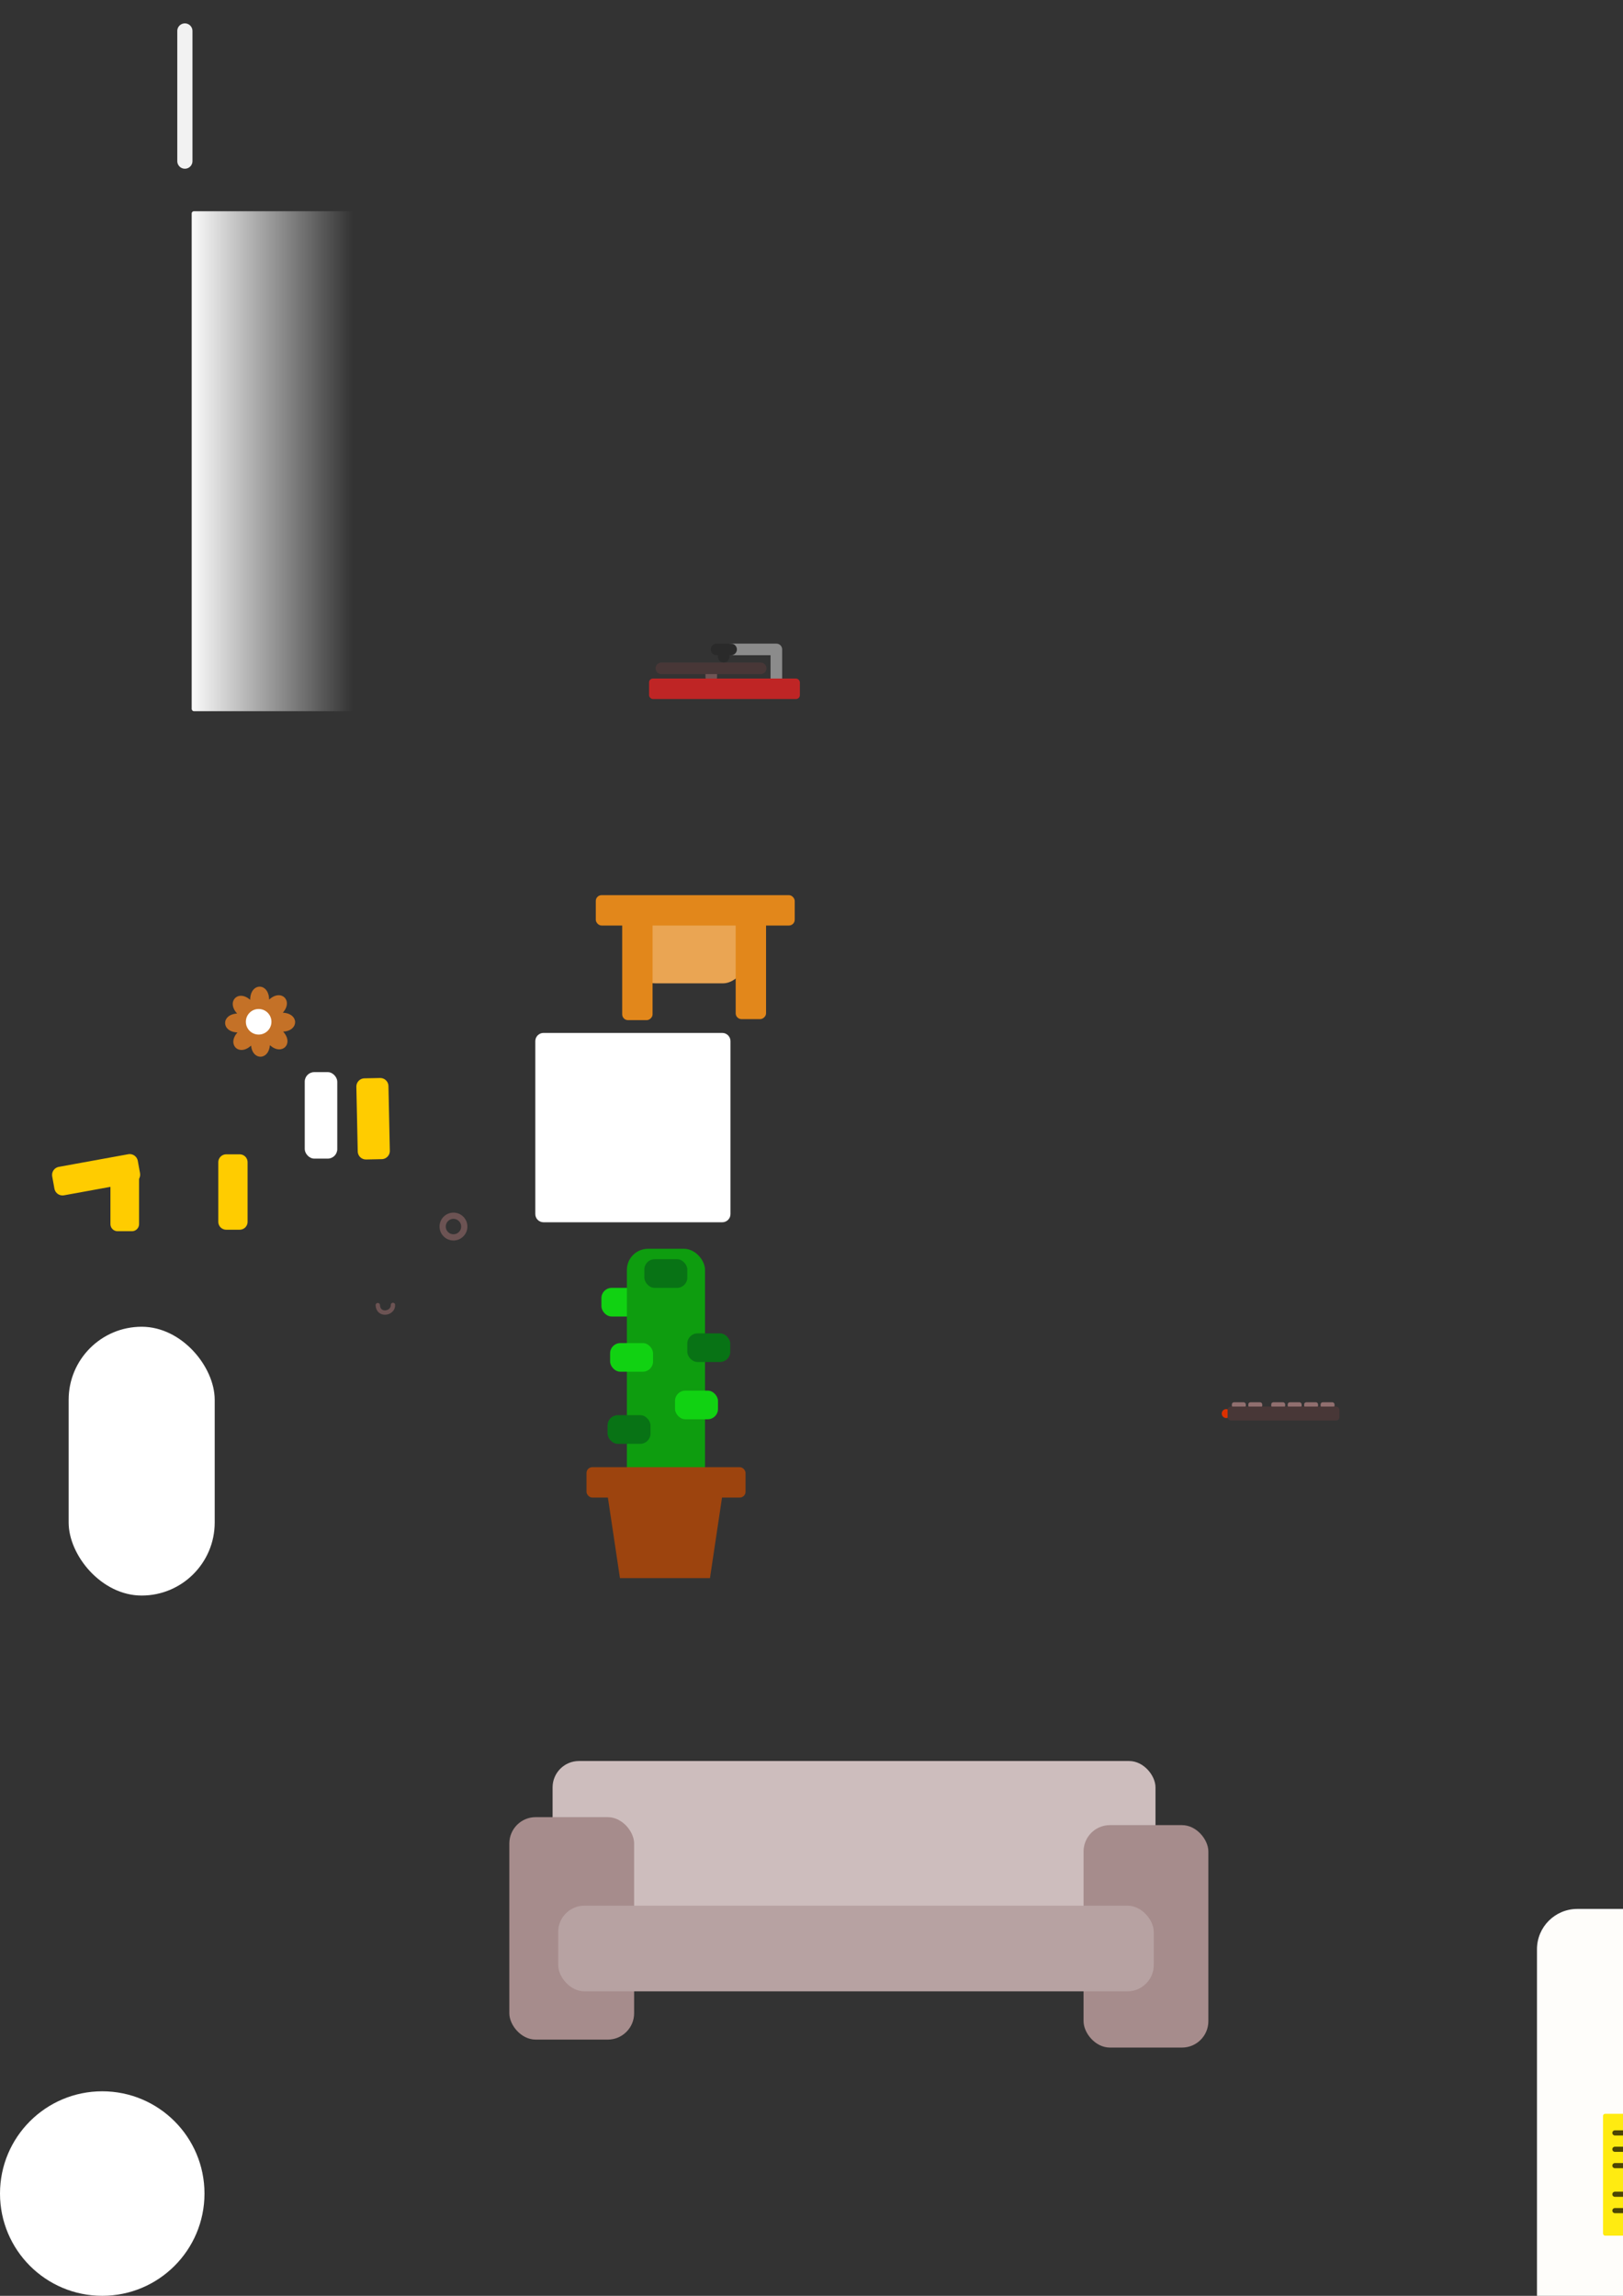 <?xml version="1.0" encoding="UTF-8" standalone="no"?>
<!-- Created with Inkscape (http://www.inkscape.org/) -->

<svg
   xmlns:dc="http://purl.org/dc/elements/1.1/"
   xmlns:cc="http://creativecommons.org/ns#"
   xmlns:rdf="http://www.w3.org/1999/02/22-rdf-syntax-ns#"
   xmlns:svg="http://www.w3.org/2000/svg"
   xmlns="http://www.w3.org/2000/svg"
   xmlns:xlink="http://www.w3.org/1999/xlink"
   xmlns:sodipodi="http://sodipodi.sourceforge.net/DTD/sodipodi-0.dtd"
   xmlns:inkscape="http://www.inkscape.org/namespaces/inkscape"
   width="210mm"
   height="297mm"
   viewBox="0 0 210 297"
   version="1.1"
   id="svg15877"
   inkscape:version="0.92.3 (2405546, 2018-03-11)"
   sodipodi:docname="main.svg">
  <rect x="0" y="0" width="210" height="297" fill="#333333" stroke="none"/>
  <defs
     id="defs15871">
    <linearGradient
       inkscape:collect="always"
       xlink:href="#linearGradient15867"
       id="linearGradient15869"
       x1="-61.648"
       y1="8.869"
       x2="-30.427"
       y2="8.869"
       gradientUnits="userSpaceOnUse"
       gradientTransform="matrix(0.683,0,0,0.95,66.455,47.319)" />
    <linearGradient
       inkscape:collect="always"
       id="linearGradient15867">
      <stop
         style="stop-color:#ffffff;stop-opacity:1"
         offset="0"
         id="stop15863" />
      <stop
         style="stop-color:#ffffff;stop-opacity:0"
         offset="1"
         id="stop15865" />
    </linearGradient>
  </defs>
  <sodipodi:namedview
     id="base"
     pagecolor="#ff4bde"
     bordercolor="#666666"
     borderopacity="1.0"
     inkscape:pageopacity="0"
     inkscape:pageshadow="2"
     inkscape:zoom="0.24748737"
     inkscape:cx="-467.8708"
     inkscape:cy="-518.3797"
     inkscape:document-units="mm"
     inkscape:current-layer="g17994-8"
     showgrid="false"
     inkscape:window-width="1366"
     inkscape:window-height="715"
     inkscape:window-x="-8"
     inkscape:window-y="22"
     inkscape:window-maximized="1" />
  <g
     inkscape:label="Layer 1"
     inkscape:groupmode="layer"
     id="layer1">
    <g
       id="g15612"
       transform="translate(-118.094,50.074)"
       inkscape:export-xdpi="450"
       inkscape:export-ydpi="450">
      <path
         sodipodi:nodetypes="cc"
         style="fill:#483737;stroke:#715656;stroke-width:1.5;stroke-linecap:round;stroke-linejoin:miter;stroke-miterlimit:4;stroke-dasharray:none;stroke-opacity:1"
         d="m 210.123,37.511 1e-5,-0.695"
         id="path15593"
         inkscape:connector-curvature="0" />
      <path
         inkscape:connector-curvature="0"
         id="path15595"
         d="m 218.546,38.304 v -4.366 h -5.854"
         style="fill:none;stroke:#8b8b8b;stroke-width:1.5;stroke-linecap:round;stroke-linejoin:round;stroke-miterlimit:4;stroke-dasharray:none;stroke-opacity:1"
         sodipodi:nodetypes="ccc" />
      <rect
         ry="0.496"
         y="37.708"
         x="202.076"
         height="2.646"
         width="19.513"
         id="rect15565"
         style="opacity:1;fill:#bf2525;fill-opacity:1;stroke:none;stroke-width:3.223;stroke-linecap:round;stroke-linejoin:round;stroke-miterlimit:4;stroke-dasharray:none;stroke-opacity:1;paint-order:fill markers stroke" />
      <path
         inkscape:connector-curvature="0"
         id="path15582"
         d="m 203.668,36.386 h 12.851"
         style="fill:#483737;stroke:#483737;stroke-width:1.5;stroke-linecap:round;stroke-linejoin:miter;stroke-miterlimit:4;stroke-dasharray:none;stroke-opacity:1" />
      <g
         style="stroke-width:1.5;stroke-miterlimit:4;stroke-dasharray:none"
         transform="translate(1.554,2.051)"
         id="g15603">
        <path
           style="fill:none;stroke:#2a2a2a;stroke-width:1.5;stroke-linecap:round;stroke-linejoin:miter;stroke-miterlimit:4;stroke-dasharray:none;stroke-opacity:1"
           d="m 211.137,31.888 h -1.885"
           id="path15597"
           inkscape:connector-curvature="0" />
        <path
           style="fill:none;stroke:#2a2a2a;stroke-width:1.5;stroke-linecap:round;stroke-linejoin:miter;stroke-miterlimit:4;stroke-dasharray:none;stroke-opacity:1"
           d="m 210.174,32.04 v 0.786"
           id="path15599"
           inkscape:connector-curvature="0" />
      </g>
    </g>
    <g
       id="g15642"
       transform="translate(-120.993,75.573)"
       inkscape:export-xdpi="450"
       inkscape:export-ydpi="450">
      <rect
         transform="rotate(90)"
         style="opacity:1;fill:#eaa553;fill-opacity:1;stroke:none;stroke-width:3.282;stroke-linecap:round;stroke-linejoin:round;stroke-miterlimit:4;stroke-dasharray:none;stroke-opacity:1;paint-order:fill markers stroke"
         id="rect15405-5-2-9-7"
         width="9.533"
         height="14.241"
         x="42.103"
         y="-217.295"
         ry="2.723" />
      <rect
         style="opacity:1;fill:#e2871b;fill-opacity:1;stroke:none;stroke-width:2.833;stroke-linecap:round;stroke-linejoin:round;stroke-miterlimit:4;stroke-dasharray:none;stroke-opacity:1;paint-order:fill markers stroke"
         id="rect15405-5"
         width="25.739"
         height="3.929"
         x="198.082"
         y="40.229"
         ry="0.751" />
      <rect
         transform="rotate(90)"
         style="opacity:1;fill:#e2871b;fill-opacity:1;stroke:none;stroke-width:2.096;stroke-linecap:round;stroke-linejoin:round;stroke-miterlimit:4;stroke-dasharray:none;stroke-opacity:1;paint-order:fill markers stroke"
         id="rect15405-5-2"
         width="14.097"
         height="3.929"
         x="42.301"
         y="-205.429"
         ry="0.751" />
      <rect
         transform="rotate(90)"
         style="opacity:1;fill:#e2871b;fill-opacity:1;stroke:none;stroke-width:2.096;stroke-linecap:round;stroke-linejoin:round;stroke-miterlimit:4;stroke-dasharray:none;stroke-opacity:1;paint-order:fill markers stroke"
         id="rect15405-5-2-9"
         width="14.097"
         height="3.929"
         x="42.169"
         y="-220.113"
         ry="0.751" />
    </g>
    <g
       id="g15636"
       transform="translate(-87.282,148.278)"
       inkscape:export-xdpi="450"
       inkscape:export-ydpi="450">
      <rect
         ry="1.323"
         y="18.328"
         x="165.1"
         height="3.704"
         width="5.556"
         id="rect15422-8-9"
         style="opacity:1;fill:#11d212;fill-opacity:1;stroke:none;stroke-width:3.223;stroke-linecap:round;stroke-linejoin:round;stroke-miterlimit:4;stroke-dasharray:none;stroke-opacity:1;paint-order:fill markers stroke" />
      <rect
         ry="2.735"
         y="13.272"
         x="168.393"
         height="30.956"
         width="10.111"
         id="rect15420"
         style="opacity:1;fill:#0e9d0f;fill-opacity:1;stroke:none;stroke-width:3.79;stroke-linecap:round;stroke-linejoin:round;stroke-miterlimit:4;stroke-dasharray:none;stroke-opacity:1;paint-order:fill markers stroke" />
      <g
         transform="translate(1.058,12.435)"
         id="g15416">
        <rect
           style="opacity:1;fill:#9d440e;fill-opacity:1;stroke:none;stroke-width:2.533;stroke-linecap:round;stroke-linejoin:round;stroke-miterlimit:4;stroke-dasharray:none;stroke-opacity:1;paint-order:fill markers stroke"
           id="rect15405"
           width="20.58"
           height="3.929"
           x="162.112"
           y="29.089"
           ry="0.751" />
        <path
           style="opacity:1;fill:#9d440e;fill-opacity:1;stroke:none;stroke-width:3.82;stroke-linecap:round;stroke-linejoin:round;stroke-miterlimit:4;stroke-dasharray:none;stroke-opacity:1;paint-order:fill markers stroke"
           d="m 164.557,30.866 h 15.411 l -1.881,12.573 h -11.648 z"
           id="rect15411"
           inkscape:connector-curvature="0"
           sodipodi:nodetypes="ccccc" />
      </g>
      <rect
         ry="1.323"
         y="24.215"
         x="176.212"
         height="3.704"
         width="5.556"
         id="rect15422"
         style="opacity:1;fill:#087315;fill-opacity:1;stroke:none;stroke-width:3.223;stroke-linecap:round;stroke-linejoin:round;stroke-miterlimit:4;stroke-dasharray:none;stroke-opacity:1;paint-order:fill markers stroke" />
      <rect
         ry="1.323"
         y="31.623"
         x="174.625"
         height="3.704"
         width="5.556"
         id="rect15422-8"
         style="opacity:1;fill:#11d212;fill-opacity:1;stroke:none;stroke-width:3.223;stroke-linecap:round;stroke-linejoin:round;stroke-miterlimit:4;stroke-dasharray:none;stroke-opacity:1;paint-order:fill markers stroke" />
      <rect
         ry="1.323"
         y="34.798"
         x="165.894"
         height="3.704"
         width="5.556"
         id="rect15422-9"
         style="opacity:1;fill:#087315;fill-opacity:1;stroke:none;stroke-width:3.223;stroke-linecap:round;stroke-linejoin:round;stroke-miterlimit:4;stroke-dasharray:none;stroke-opacity:1;paint-order:fill markers stroke" />
      <rect
         ry="1.323"
         y="14.623"
         x="170.656"
         height="3.704"
         width="5.556"
         id="rect15422-82"
         style="opacity:1;fill:#087315;fill-opacity:1;stroke:none;stroke-width:3.223;stroke-linecap:round;stroke-linejoin:round;stroke-miterlimit:4;stroke-dasharray:none;stroke-opacity:1;paint-order:fill markers stroke" />
      <rect
         ry="1.323"
         y="25.471"
         x="166.224"
         height="3.704"
         width="5.556"
         id="rect15422-8-6"
         style="opacity:1;fill:#11d212;fill-opacity:1;stroke:none;stroke-width:3.223;stroke-linecap:round;stroke-linejoin:round;stroke-miterlimit:4;stroke-dasharray:none;stroke-opacity:1;paint-order:fill markers stroke" />
    </g>
    <g
       transform="translate(-4.025,129.4)"
       id="g16548"
       inkscape:export-xdpi="450"
       inkscape:export-ydpi="450">
      <rect
         ry="3.41"
         y="98.416"
         x="75.525"
         height="28.352"
         width="78.009"
         id="rect1198"
         style="fill:#cdbdbd;fill-opacity:1;stroke:none;stroke-width:0.926;stroke-linecap:round;stroke-linejoin:round;stroke-miterlimit:4;stroke-dasharray:none;stroke-opacity:1" />
      <rect
         ry="3.41"
         y="105.678"
         x="69.926"
         height="28.777"
         width="16.148"
         id="rect1198-0"
         style="fill:#a68c8c;fill-opacity:1;stroke:none;stroke-width:0.424;stroke-linecap:round;stroke-linejoin:round;stroke-miterlimit:4;stroke-dasharray:none;stroke-opacity:1" />
      <rect
         ry="3.41"
         y="106.709"
         x="144.227"
         height="28.777"
         width="16.148"
         id="rect1198-0-9"
         style="fill:#a68c8c;fill-opacity:1;stroke:none;stroke-width:0.424;stroke-linecap:round;stroke-linejoin:round;stroke-miterlimit:4;stroke-dasharray:none;stroke-opacity:1" />
      <rect
         ry="3.41"
         y="117.128"
         x="76.247"
         height="11.083"
         width="77.064"
         id="rect1198-7"
         style="fill:#b7a2a2;fill-opacity:1;stroke:none;stroke-width:0.575;stroke-linecap:round;stroke-linejoin:round;stroke-miterlimit:4;stroke-dasharray:none;stroke-opacity:1" />
    </g>
    <g
       id="g15859"
       transform="matrix(1.459,0,0,1.459,126.953,112.229)"
       inkscape:export-xdpi="450"
       inkscape:export-ydpi="450">
      <g
         id="g15821"
         transform="translate(0,-0.117)">
        <rect
           style="opacity:1;fill:#916f6f;fill-opacity:1;stroke:none;stroke-width:0.342;stroke-linecap:round;stroke-linejoin:round;stroke-miterlimit:4;stroke-dasharray:none;stroke-opacity:1;paint-order:fill markers stroke"
           id="rect15778-5"
           width="1.237"
           height="0.495"
           x="22.233"
           y="47.532"
           ry="0.189" />
        <rect
           style="opacity:1;fill:#916f6f;fill-opacity:1;stroke:none;stroke-width:0.342;stroke-linecap:round;stroke-linejoin:round;stroke-miterlimit:4;stroke-dasharray:none;stroke-opacity:1;paint-order:fill markers stroke"
           id="rect15778-5-2"
           width="1.237"
           height="0.495"
           x="23.691"
           y="47.532"
           ry="0.189" />
        <rect
           style="opacity:1;fill:#916f6f;fill-opacity:1;stroke:none;stroke-width:0.342;stroke-linecap:round;stroke-linejoin:round;stroke-miterlimit:4;stroke-dasharray:none;stroke-opacity:1;paint-order:fill markers stroke"
           id="rect15778-5-4"
           width="1.237"
           height="0.495"
           x="25.725"
           y="47.532"
           ry="0.189" />
        <rect
           style="opacity:1;fill:#916f6f;fill-opacity:1;stroke:none;stroke-width:0.342;stroke-linecap:round;stroke-linejoin:round;stroke-miterlimit:4;stroke-dasharray:none;stroke-opacity:1;paint-order:fill markers stroke"
           id="rect15778-5-4-0"
           width="1.237"
           height="0.495"
           x="27.184"
           y="47.532"
           ry="0.189" />
        <rect
           style="opacity:1;fill:#916f6f;fill-opacity:1;stroke:none;stroke-width:0.342;stroke-linecap:round;stroke-linejoin:round;stroke-miterlimit:4;stroke-dasharray:none;stroke-opacity:1;paint-order:fill markers stroke"
           id="rect15778-5-4-9"
           width="1.237"
           height="0.495"
           x="28.642"
           y="47.532"
           ry="0.189" />
        <rect
           style="opacity:1;fill:#916f6f;fill-opacity:1;stroke:none;stroke-width:0.342;stroke-linecap:round;stroke-linejoin:round;stroke-miterlimit:4;stroke-dasharray:none;stroke-opacity:1;paint-order:fill markers stroke"
           id="rect15778-5-4-1"
           width="1.237"
           height="0.495"
           x="30.101"
           y="47.532"
           ry="0.189" />
      </g>
      <circle
         r="0.395"
         cy="48.416"
         cx="21.73"
         id="path15780"
         style="opacity:1;fill:#db3000;fill-opacity:1;stroke:none;stroke-width:1.791;stroke-linecap:round;stroke-linejoin:round;stroke-miterlimit:4;stroke-dasharray:none;stroke-opacity:1;paint-order:fill markers stroke" />
      <rect
         ry="0.297"
         y="47.795"
         x="21.854"
         height="1.236"
         width="9.918"
         id="rect15778"
         style="opacity:1;fill:#483737;fill-opacity:1;stroke:none;stroke-width:1.532;stroke-linecap:round;stroke-linejoin:round;stroke-miterlimit:4;stroke-dasharray:none;stroke-opacity:1;paint-order:fill markers stroke" />
    </g>
    <circle
       style="opacity:1;fill:#ffffff;fill-opacity:1;stroke:none;stroke-width:3.03;stroke-linecap:round;stroke-linejoin:round;stroke-miterlimit:4;stroke-dasharray:none;stroke-opacity:0;paint-order:fill markers stroke"
       id="path16706"
       cx="13.229"
       cy="283.771"
       r="13.229"
       inkscape:export-xdpi="450"
       inkscape:export-ydpi="450" />
    <path
       style="fill:none;stroke:#6c5353;stroke-width:0.565;stroke-linecap:round;stroke-linejoin:miter;stroke-miterlimit:4;stroke-dasharray:none;stroke-opacity:1"
       d="m 48.883,168.838 c 0.058,1.454 2.015,1.109 1.961,-0.024"
       id="path961-9"
       inkscape:connector-curvature="0"
       sodipodi:nodetypes="cc"
       inkscape:export-xdpi="450"
       inkscape:export-ydpi="450" />
    <rect
       style="opacity:1;fill:#ffffff;fill-opacity:1;stroke:none;stroke-width:1.405;stroke-linecap:round;stroke-linejoin:round;stroke-miterlimit:4;stroke-dasharray:none;stroke-opacity:0;paint-order:fill markers stroke"
       id="rect16762"
       width="18.899"
       height="34.774"
       x="8.882"
       y="171.636"
       ry="9.449"
       inkscape:export-xdpi="450"
       inkscape:export-ydpi="450" />
    <rect
       style="opacity:1;fill:url(#linearGradient15869);fill-opacity:1;stroke:none;stroke-width:1.208;stroke-linecap:round;stroke-linejoin:round;stroke-miterlimit:4;stroke-dasharray:none;stroke-opacity:1;paint-order:fill markers stroke"
       id="rect15861"
       width="20.954"
       height="64.673"
       x="24.803"
       y="27.328"
       ry="0.282"
       inkscape:export-xdpi="450"
       inkscape:export-ydpi="450" />
    <path
       inkscape:connector-curvature="0"
       id="path896-0"
       d="M 23.921,20.844 V 4.006"
       style="fill:#000000;fill-opacity:1;stroke:#ffffff;stroke-width:1.965;stroke-linecap:round;stroke-linejoin:miter;stroke-miterlimit:4;stroke-dasharray:none;stroke-opacity:0.935"
       inkscape:export-xdpi="450"
       inkscape:export-ydpi="450" />
    <g
       transform="matrix(1.131,0,0,1.131,-139.056,100.183)"
       id="g17994-8">
      <path
         sodipodi:nodetypes="ccccccccc"
         style="color:#000000;font-style:normal;font-variant:normal;font-weight:normal;font-stretch:normal;font-size:medium;line-height:normal;font-family:sans-serif;font-variant-ligatures:normal;font-variant-position:normal;font-variant-caps:normal;font-variant-numeric:normal;font-variant-alternates:normal;font-feature-settings:normal;text-indent:0;text-align:start;text-decoration:none;text-decoration-line:none;text-decoration-style:solid;text-decoration-color:#000000;letter-spacing:normal;word-spacing:normal;text-transform:none;writing-mode:lr-tb;direction:ltr;text-orientation:mixed;dominant-baseline:auto;baseline-shift:baseline;text-anchor:start;white-space:normal;shape-padding:0;clip-rule:nonzero;display:inline;overflow:visible;visibility:visible;opacity:1;isolation:auto;mix-blend-mode:normal;color-interpolation:sRGB;color-interpolation-filters:linearRGB;solid-color:#000000;solid-opacity:1;vector-effect:none;fill:#ffffff;fill-opacity:1;fill-rule:nonzero;stroke:none;stroke-width:1.882;stroke-linecap:round;stroke-linejoin:round;stroke-miterlimit:4;stroke-dasharray:none;stroke-dashoffset:0;stroke-opacity:1;color-rendering:auto;image-rendering:auto;shape-rendering:auto;text-rendering:auto;enable-background:accumulate"
         d="m 185.132,29.568 c -0.52,-1.7e-4 -0.942,0.421 -0.942,0.941 v 19.778 c -1.6e-4,0.52 0.422,0.941 0.942,0.941 h 20.445 c 0.52,1.7e-4 0.942,-0.421 0.942,-0.941 V 30.509 c 1.7e-4,-0.52 -0.422,-0.941 -0.942,-0.941 z"
         id="path17974-0"
         inkscape:connector-curvature="0"
         inkscape:export-xdpi="450"
         inkscape:export-ydpi="450" />
      <rect
         style="fill:#ffcc00;fill-opacity:1;stroke:#ffcc00;stroke-width:1.632;stroke-linecap:round;stroke-linejoin:round;stroke-miterlimit:4;stroke-dasharray:none;stroke-opacity:1"
         id="rect17976-3"
         width="1.643"
         height="5.66"
         x="136.4"
         y="45.773" />
      <rect
         style="fill:#ffcc00;fill-opacity:1;stroke:#ffcc00;stroke-width:1.802;stroke-linecap:round;stroke-linejoin:round;stroke-miterlimit:4;stroke-dasharray:none;stroke-opacity:1"
         id="rect17978-6"
         width="1.548"
         height="6.82"
         x="148.825"
         y="44.356" />
      <rect
         style="fill:#ffcc00;fill-opacity:1;stroke:#ffcc00;stroke-width:1.882;stroke-linecap:round;stroke-linejoin:round;stroke-miterlimit:4;stroke-dasharray:none;stroke-opacity:1"
         id="rect17980-6"
         width="1.79"
         height="7.402"
         x="-165.652"
         y="-46.601"
         transform="rotate(178.781)" />
      <rect
         style="fill:#ffcc00;fill-opacity:1;stroke:#ffcc00;stroke-width:1.882;stroke-linecap:round;stroke-linejoin:round;stroke-miterlimit:4;stroke-dasharray:none;stroke-opacity:1"
         id="rect17982-7"
         width="1.425"
         height="8.07"
         x="68.312"
         y="-127.623"
         transform="rotate(79.691)"
         inkscape:transform-center-x="-0.047607015"
         inkscape:transform-center-y="0.17919528" />
      <circle
         style="fill:none;fill-opacity:1;stroke:#6c5353;stroke-width:0.713;stroke-linecap:round;stroke-linejoin:round;stroke-miterlimit:4;stroke-dasharray:none;stroke-opacity:1"
         id="circle17984-9"
         cx="174.828"
         cy="51.717"
         r="1.237"
         inkscape:export-xdpi="450"
         inkscape:export-ydpi="450" />
      <g
         transform="translate(8.057,0.238)"
         id="g17992-3"
         inkscape:export-xdpi="450"
         inkscape:export-ydpi="450">
        <path
           inkscape:connector-curvature="0"
           style="fill:#c47127;fill-opacity:1;stroke:none;stroke-width:4.538px;stroke-linecap:butt;stroke-linejoin:miter;stroke-opacity:1"
           d="m 414.754,81.461 c -2.052,-0.008 -4.095,1.908 -4.1,5.684 -5.251,-4.612 -10.406,0.794 -5.641,5.91 -7.017,0.426 -6.85,7.927 0.16,8.168 -4.655,5.133 0.604,10.484 5.869,5.682 0.593,6.413 7.597,6.45 8.131,-0.193 5.138,4.688 10.512,-0.576 5.707,-5.848 6.898,-0.35 6.961,-7.83 -0.137,-8.166 4.641,-5.26 -0.78,-10.433 -5.904,-5.646 -0.082,-3.726 -2.076,-5.582 -4.086,-5.59 z m -0.199,12.717 1.199,0.096 1.525,1.785 0.135,1.699 -0.947,1.109 -2.74,0.217 -1.24,-1.059 0.176,-2.232 z"
           transform="matrix(0.265,0,0,0.265,34.691,2.452)"
           id="path17988-3" />
        <circle
           style="opacity:1;fill:#ffffff;fill-opacity:1;stroke:none;stroke-width:2.406;stroke-linecap:round;stroke-linejoin:round;stroke-miterlimit:4;stroke-dasharray:none;stroke-opacity:1;paint-order:fill markers stroke"
           id="circle17990-1"
           cx="144.483"
           cy="28.056"
           r="1.463" />
      </g>
      <rect
         style="opacity:1;fill:#ffffff;fill-opacity:1;stroke:none;stroke-width:2.341;stroke-linecap:round;stroke-linejoin:round;stroke-miterlimit:4;stroke-dasharray:none;stroke-opacity:0.935;paint-order:fill markers stroke"
         id="rect20730"
         width="3.721"
         height="9.892"
         x="157.813"
         y="34.053"
         ry="1.089"
         inkscape:export-xdpi="450"
         inkscape:export-ydpi="450" />
      <g
         id="g20741"
         transform="matrix(1.105,0,0,1.105,592.928,94.036)"
         inkscape:export-xdpi="450"
         inkscape:export-ydpi="450">
        <g
           id="g20223"
           transform="translate(-174.082,-90.755)">
          <rect
             ry="4.174"
             y="123.092"
             x="-92.111"
             height="72.602"
             width="36.138"
             id="rect20207"
             style="opacity:1;fill:#fefdfa;fill-opacity:1;stroke:none;stroke-width:2.659;stroke-linecap:round;stroke-linejoin:round;stroke-miterlimit:4;stroke-dasharray:none;stroke-opacity:0.933;paint-order:fill markers stroke" />
          <rect
             ry="1.432"
             y="152.371"
             x="-61.612"
             height="14.581"
             width="2.471"
             id="rect20209"
             style="opacity:1;fill:#cccccc;fill-opacity:0.933;stroke:none;stroke-width:1.257;stroke-linecap:round;stroke-linejoin:round;stroke-miterlimit:4;stroke-dasharray:none;stroke-opacity:0.933;paint-order:fill markers stroke" />
          <rect
             ry="0.218"
             y="144.299"
             x="-85.272"
             height="12.615"
             width="9.729"
             id="rect20211"
             style="opacity:1;fill:#ffe900;fill-opacity:0.933;stroke:none;stroke-width:1.572;stroke-linecap:round;stroke-linejoin:round;stroke-miterlimit:4;stroke-dasharray:none;stroke-opacity:0.933;paint-order:fill markers stroke" />
          <path
             sodipodi:nodetypes="cc"
             inkscape:connector-curvature="0"
             id="path20213"
             d="m -84.043,146.277 h 5.991"
             style="opacity:0.706;fill:none;stroke:#000000;stroke-width:0.532;stroke-linecap:round;stroke-linejoin:miter;stroke-miterlimit:4;stroke-dasharray:none;stroke-opacity:1" />
          <path
             style="opacity:0.706;fill:none;stroke:#000000;stroke-width:0.532;stroke-linecap:round;stroke-linejoin:miter;stroke-miterlimit:4;stroke-dasharray:none;stroke-opacity:1"
             d="m -84.043,147.97 h 6.414"
             id="path20215"
             inkscape:connector-curvature="0" />
          <path
             sodipodi:nodetypes="cc"
             inkscape:connector-curvature="0"
             id="path20217"
             d="m -84.043,149.664 h 3.874"
             style="opacity:0.706;fill:none;stroke:#000000;stroke-width:0.532;stroke-linecap:round;stroke-linejoin:miter;stroke-miterlimit:4;stroke-dasharray:none;stroke-opacity:1" />
          <path
             sodipodi:nodetypes="cc"
             style="opacity:0.706;fill:none;stroke:#000000;stroke-width:0.532;stroke-linecap:round;stroke-linejoin:miter;stroke-miterlimit:4;stroke-dasharray:none;stroke-opacity:1"
             d="m -84.043,152.627 h 5.144"
             id="path20219"
             inkscape:connector-curvature="0" />
          <path
             sodipodi:nodetypes="cc"
             inkscape:connector-curvature="0"
             id="path20221"
             d="m -84.043,154.32 h 6.414"
             style="opacity:0.706;fill:none;stroke:#000000;stroke-width:0.532;stroke-linecap:round;stroke-linejoin:miter;stroke-miterlimit:4;stroke-dasharray:none;stroke-opacity:1" />
        </g>
      </g>
      <g
         id="g20046-7-2"
         transform="matrix(1.105,0,0,1.105,133.531,153.307)"
         inkscape:export-xdpi="450"
         inkscape:export-ydpi="450">
        <path
           sodipodi:nodetypes="czc"
           inkscape:connector-curvature="0"
           id="path20027-0-6"
           d="m 13.622,158.844 c 0,0 1.097,-0.708 1.364,0.289 0.268,0.998 1.075,4.01 1.075,4.01"
           style="fill:none;stroke:#000000;stroke-width:0.692;stroke-linecap:round;stroke-linejoin:miter;stroke-miterlimit:4;stroke-dasharray:none;stroke-opacity:1" />
        <path
           sodipodi:nodetypes="ccccc"
           inkscape:connector-curvature="0"
           id="path20025-6-8"
           d="m 5.488,164.531 2.021,-7.542 h 5.834 l 1.883,7.608 z"
           style="fill:#ff7f2a;fill-opacity:1;stroke:none;stroke-width:0.212px;stroke-linecap:butt;stroke-linejoin:miter;stroke-opacity:1" />
        <path
           sodipodi:nodetypes="czzcc"
           inkscape:connector-curvature="0"
           id="path20029-8-6"
           d="m 5.488,164.531 c 0,0 0.048,1.674 1.661,1.661 1.613,-0.013 4.882,-1.6e-4 6.519,0 1.636,1.6e-4 1.576,-1.576 1.576,-1.576 z"
           style="fill:#acacac;fill-opacity:1;stroke:none;stroke-width:0.212px;stroke-linecap:butt;stroke-linejoin:miter;stroke-opacity:1" />
        <path
           sodipodi:nodetypes="czzzcc"
           inkscape:connector-curvature="0"
           id="path20031-6-6"
           d="m 7.509,156.988 c 0,0 0.816,-0.531 1.263,-0.771 0.446,-0.24 1.119,-0.24 1.698,-0.248 0.58,-0.009 1.203,0.029 1.737,0.27 0.533,0.241 1.136,0.75 1.136,0.75 z"
           style="fill:#b3b3b3;fill-opacity:1;stroke:none;stroke-width:0.256px;stroke-linecap:butt;stroke-linejoin:miter;stroke-opacity:1" />
        <path
           sodipodi:nodetypes="cczscczzcc"
           inkscape:connector-curvature="0"
           id="path20033-9-2"
           d="m 10.408,154.226 c -0.394,-3.3e-4 -0.713,0.319 -0.713,0.713 5.292e-4,0.263 0.239,0.544 0.367,0.622 0.129,0.078 0.165,0.13 0.163,0.25 -0.001,0.056 0,0.754 0,0.754 h 0.402 c 0,0 -0.001,-0.632 0,-0.756 0.001,-0.124 0.026,-0.178 0.139,-0.254 0.113,-0.076 0.354,-0.358 0.354,-0.615 3.22e-4,-0.394 -0.318,-0.713 -0.712,-0.713 z"
           style="opacity:1;fill:#b3b3b3;fill-opacity:1;stroke:none;stroke-width:1.73;stroke-linecap:round;stroke-linejoin:round;stroke-miterlimit:4;stroke-dasharray:none;stroke-opacity:1;paint-order:fill markers stroke" />
        <path
           sodipodi:nodetypes="ccc"
           inkscape:connector-curvature="0"
           id="path20038-5-8"
           d="m 6.792,159.661 -0.652,-1.922 1.388,0.338"
           style="fill:#b3b3b3;fill-opacity:1;stroke:none;stroke-width:0.212px;stroke-linecap:butt;stroke-linejoin:miter;stroke-opacity:1" />
      </g>
      <g
         id="g20046-7-9"
         transform="matrix(-0.288,1.067,-1.067,-0.288,400.196,396.54)"
         inkscape:export-xdpi="450"
         inkscape:export-ydpi="450">
        <path
           sodipodi:nodetypes="czc"
           inkscape:connector-curvature="0"
           id="path20027-0-2"
           d="m 13.622,158.844 c 0,0 1.097,-0.708 1.364,0.289 0.268,0.998 1.075,4.01 1.075,4.01"
           style="fill:none;stroke:#000000;stroke-width:0.692;stroke-linecap:round;stroke-linejoin:miter;stroke-miterlimit:4;stroke-dasharray:none;stroke-opacity:1" />
        <path
           sodipodi:nodetypes="ccccc"
           inkscape:connector-curvature="0"
           id="path20025-6-0"
           d="m 5.488,164.531 2.021,-7.542 h 5.834 l 1.883,7.608 z"
           style="fill:#aa00d4;fill-opacity:1;stroke:none;stroke-width:0.212px;stroke-linecap:butt;stroke-linejoin:miter;stroke-opacity:1" />
        <path
           sodipodi:nodetypes="czzcc"
           inkscape:connector-curvature="0"
           id="path20029-8-0"
           d="m 5.488,164.531 c 0,0 0.048,1.674 1.661,1.661 1.613,-0.013 4.882,-1.6e-4 6.519,0 1.636,1.6e-4 1.576,-1.576 1.576,-1.576 z"
           style="fill:#acacac;fill-opacity:1;stroke:none;stroke-width:0.212px;stroke-linecap:butt;stroke-linejoin:miter;stroke-opacity:1" />
        <path
           sodipodi:nodetypes="czzzcc"
           inkscape:connector-curvature="0"
           id="path20031-6-2"
           d="m 7.509,156.988 c 0,0 0.816,-0.531 1.263,-0.771 0.446,-0.24 1.119,-0.24 1.698,-0.248 0.58,-0.009 1.203,0.029 1.737,0.27 0.533,0.241 1.136,0.75 1.136,0.75 z"
           style="fill:#b3b3b3;fill-opacity:1;stroke:none;stroke-width:0.256px;stroke-linecap:butt;stroke-linejoin:miter;stroke-opacity:1" />
        <path
           sodipodi:nodetypes="cczscczzcc"
           inkscape:connector-curvature="0"
           id="path20033-9-1"
           d="m 10.408,154.226 c -0.394,-3.3e-4 -0.713,0.319 -0.713,0.713 5.292e-4,0.263 0.239,0.544 0.367,0.622 0.129,0.078 0.165,0.13 0.163,0.25 -0.001,0.056 0,0.754 0,0.754 h 0.402 c 0,0 -0.001,-0.632 0,-0.756 0.001,-0.124 0.026,-0.178 0.139,-0.254 0.113,-0.076 0.354,-0.358 0.354,-0.615 3.22e-4,-0.394 -0.318,-0.713 -0.712,-0.713 z"
           style="opacity:1;fill:#b3b3b3;fill-opacity:1;stroke:none;stroke-width:1.73;stroke-linecap:round;stroke-linejoin:round;stroke-miterlimit:4;stroke-dasharray:none;stroke-opacity:1;paint-order:fill markers stroke" />
        <path
           sodipodi:nodetypes="ccc"
           inkscape:connector-curvature="0"
           id="path20038-5-30"
           d="m 6.792,159.661 -0.652,-1.922 1.388,0.338"
           style="fill:#b3b3b3;fill-opacity:1;stroke:none;stroke-width:0.212px;stroke-linecap:butt;stroke-linejoin:miter;stroke-opacity:1" />
      </g>
      <g
         id="g20046-7-2-5"
         transform="matrix(1.105,0,0,1.105,172.285,115.89)"
         inkscape:export-xdpi="450"
         inkscape:export-ydpi="450">
        <path
           sodipodi:nodetypes="czc"
           inkscape:connector-curvature="0"
           id="path20027-0-6-2"
           d="m 13.622,158.844 c 0,0 1.097,-0.708 1.364,0.289 0.268,0.998 1.075,4.01 1.075,4.01"
           style="fill:none;stroke:#000000;stroke-width:0.692;stroke-linecap:round;stroke-linejoin:miter;stroke-miterlimit:4;stroke-dasharray:none;stroke-opacity:1" />
        <path
           sodipodi:nodetypes="ccccc"
           inkscape:connector-curvature="0"
           id="path20025-6-8-7"
           d="m 5.488,164.531 2.021,-7.542 h 5.834 l 1.883,7.608 z"
           style="fill:#2ca089;fill-opacity:1;stroke:none;stroke-width:0.212px;stroke-linecap:butt;stroke-linejoin:miter;stroke-opacity:1" />
        <path
           sodipodi:nodetypes="czzcc"
           inkscape:connector-curvature="0"
           id="path20029-8-6-1"
           d="m 5.488,164.531 c 0,0 0.048,1.674 1.661,1.661 1.613,-0.013 4.882,-1.6e-4 6.519,0 1.636,1.6e-4 1.576,-1.576 1.576,-1.576 z"
           style="fill:#acacac;fill-opacity:1;stroke:none;stroke-width:0.212px;stroke-linecap:butt;stroke-linejoin:miter;stroke-opacity:1" />
        <path
           sodipodi:nodetypes="czzzcc"
           inkscape:connector-curvature="0"
           id="path20031-6-6-0"
           d="m 7.509,156.988 c 0,0 0.816,-0.531 1.263,-0.771 0.446,-0.24 1.119,-0.24 1.698,-0.248 0.58,-0.009 1.203,0.029 1.737,0.27 0.533,0.241 1.136,0.75 1.136,0.75 z"
           style="fill:#b3b3b3;fill-opacity:1;stroke:none;stroke-width:0.256px;stroke-linecap:butt;stroke-linejoin:miter;stroke-opacity:1" />
        <path
           sodipodi:nodetypes="cczscczzcc"
           inkscape:connector-curvature="0"
           id="path20033-9-2-5"
           d="m 10.408,154.226 c -0.394,-3.3e-4 -0.713,0.319 -0.713,0.713 5.292e-4,0.263 0.239,0.544 0.367,0.622 0.129,0.078 0.165,0.13 0.163,0.25 -0.001,0.056 0,0.754 0,0.754 h 0.402 c 0,0 -0.001,-0.632 0,-0.756 0.001,-0.124 0.026,-0.178 0.139,-0.254 0.113,-0.076 0.354,-0.358 0.354,-0.615 3.22e-4,-0.394 -0.318,-0.713 -0.712,-0.713 z"
           style="opacity:1;fill:#b3b3b3;fill-opacity:1;stroke:none;stroke-width:1.73;stroke-linecap:round;stroke-linejoin:round;stroke-miterlimit:4;stroke-dasharray:none;stroke-opacity:1;paint-order:fill markers stroke" />
        <path
           sodipodi:nodetypes="ccc"
           inkscape:connector-curvature="0"
           id="path20038-5-8-6"
           d="m 6.792,159.661 -0.652,-1.922 1.388,0.338"
           style="fill:#b3b3b3;fill-opacity:1;stroke:none;stroke-width:0.212px;stroke-linecap:butt;stroke-linejoin:miter;stroke-opacity:1" />
      </g>
      <g
         id="g20046-7"
         transform="matrix(1.105,0,0,1.105,220.393,130.59)"
         inkscape:export-xdpi="450"
         inkscape:export-ydpi="450">
        <path
           sodipodi:nodetypes="czc"
           inkscape:connector-curvature="0"
           id="path20027-0"
           d="m 13.622,158.844 c 0,0 1.097,-0.708 1.364,0.289 0.268,0.998 1.075,4.01 1.075,4.01"
           style="fill:none;stroke:#000000;stroke-width:0.692;stroke-linecap:round;stroke-linejoin:miter;stroke-miterlimit:4;stroke-dasharray:none;stroke-opacity:1" />
        <path
           sodipodi:nodetypes="ccccc"
           inkscape:connector-curvature="0"
           id="path20025-6"
           d="m 5.488,164.531 2.021,-7.542 h 5.834 l 1.883,7.608 z"
           style="fill:#e84141;fill-opacity:1;stroke:none;stroke-width:0.212px;stroke-linecap:butt;stroke-linejoin:miter;stroke-opacity:1" />
        <path
           sodipodi:nodetypes="czzcc"
           inkscape:connector-curvature="0"
           id="path20029-8"
           d="m 5.488,164.531 c 0,0 0.048,1.674 1.661,1.661 1.613,-0.013 4.882,-1.6e-4 6.519,0 1.636,1.6e-4 1.576,-1.576 1.576,-1.576 z"
           style="fill:#acacac;fill-opacity:1;stroke:none;stroke-width:0.212px;stroke-linecap:butt;stroke-linejoin:miter;stroke-opacity:1" />
        <path
           sodipodi:nodetypes="czzzcc"
           inkscape:connector-curvature="0"
           id="path20031-6"
           d="m 7.509,156.988 c 0,0 0.816,-0.531 1.263,-0.771 0.446,-0.24 1.119,-0.24 1.698,-0.248 0.58,-0.009 1.203,0.029 1.737,0.27 0.533,0.241 1.136,0.75 1.136,0.75 z"
           style="fill:#b3b3b3;fill-opacity:1;stroke:none;stroke-width:0.256px;stroke-linecap:butt;stroke-linejoin:miter;stroke-opacity:1" />
        <path
           sodipodi:nodetypes="cczscczzcc"
           inkscape:connector-curvature="0"
           id="path20033-9"
           d="m 10.408,154.226 c -0.394,-3.3e-4 -0.713,0.319 -0.713,0.713 5.292e-4,0.263 0.239,0.544 0.367,0.622 0.129,0.078 0.165,0.13 0.163,0.25 -0.001,0.056 0,0.754 0,0.754 h 0.402 c 0,0 -0.001,-0.632 0,-0.756 0.001,-0.124 0.026,-0.178 0.139,-0.254 0.113,-0.076 0.354,-0.358 0.354,-0.615 3.22e-4,-0.394 -0.318,-0.713 -0.712,-0.713 z"
           style="opacity:1;fill:#b3b3b3;fill-opacity:1;stroke:none;stroke-width:1.73;stroke-linecap:round;stroke-linejoin:round;stroke-miterlimit:4;stroke-dasharray:none;stroke-opacity:1;paint-order:fill markers stroke" />
        <path
           sodipodi:nodetypes="ccc"
           inkscape:connector-curvature="0"
           id="path20038-5"
           d="m 6.792,159.661 -0.652,-1.922 1.388,0.338"
           style="fill:#b3b3b3;fill-opacity:1;stroke:none;stroke-width:0.212px;stroke-linecap:butt;stroke-linejoin:miter;stroke-opacity:1" />
      </g>
      <g
         id="g20046-7-5"
         transform="matrix(-0.784,0,0,0.784,202.319,200.703)"
         inkscape:export-xdpi="450"
         inkscape:export-ydpi="450">
        <path
           sodipodi:nodetypes="czc"
           inkscape:connector-curvature="0"
           id="path20027-0-1"
           d="m 13.622,158.844 c 0,0 1.097,-0.708 1.364,0.289 0.268,0.998 1.075,4.01 1.075,4.01"
           style="fill:none;stroke:#000000;stroke-width:0.692;stroke-linecap:round;stroke-linejoin:miter;stroke-miterlimit:4;stroke-dasharray:none;stroke-opacity:1" />
        <path
           sodipodi:nodetypes="ccccc"
           inkscape:connector-curvature="0"
           id="path20025-6-5"
           d="m 5.488,164.531 2.021,-7.542 h 5.834 l 1.883,7.608 z"
           style="fill:#e84141;fill-opacity:1;stroke:none;stroke-width:0.212px;stroke-linecap:butt;stroke-linejoin:miter;stroke-opacity:1" />
        <path
           sodipodi:nodetypes="czzcc"
           inkscape:connector-curvature="0"
           id="path20029-8-4"
           d="m 5.488,164.531 c 0,0 0.048,1.674 1.661,1.661 1.613,-0.013 4.882,-1.6e-4 6.519,0 1.636,1.6e-4 1.576,-1.576 1.576,-1.576 z"
           style="fill:#acacac;fill-opacity:1;stroke:none;stroke-width:0.212px;stroke-linecap:butt;stroke-linejoin:miter;stroke-opacity:1" />
        <path
           sodipodi:nodetypes="czzzcc"
           inkscape:connector-curvature="0"
           id="path20031-6-3"
           d="m 7.509,156.988 c 0,0 0.816,-0.531 1.263,-0.771 0.446,-0.24 1.119,-0.24 1.698,-0.248 0.58,-0.009 1.203,0.029 1.737,0.27 0.533,0.241 1.136,0.75 1.136,0.75 z"
           style="fill:#b3b3b3;fill-opacity:1;stroke:none;stroke-width:0.256px;stroke-linecap:butt;stroke-linejoin:miter;stroke-opacity:1" />
        <path
           sodipodi:nodetypes="cczscczzcc"
           inkscape:connector-curvature="0"
           id="path20033-9-9"
           d="m 10.408,154.226 c -0.394,-3.3e-4 -0.713,0.319 -0.713,0.713 5.292e-4,0.263 0.239,0.544 0.367,0.622 0.129,0.078 0.165,0.13 0.163,0.25 -0.001,0.056 0,0.754 0,0.754 h 0.402 c 0,0 -0.001,-0.632 0,-0.756 0.001,-0.124 0.026,-0.178 0.139,-0.254 0.113,-0.076 0.354,-0.358 0.354,-0.615 3.22e-4,-0.394 -0.318,-0.713 -0.712,-0.713 z"
           style="opacity:1;fill:#b3b3b3;fill-opacity:1;stroke:none;stroke-width:1.73;stroke-linecap:round;stroke-linejoin:round;stroke-miterlimit:4;stroke-dasharray:none;stroke-opacity:1;paint-order:fill markers stroke" />
        <path
           sodipodi:nodetypes="ccc"
           inkscape:connector-curvature="0"
           id="path20038-5-3"
           d="m 6.792,159.661 -0.652,-1.922 1.388,0.338"
           style="fill:#b3b3b3;fill-opacity:1;stroke:none;stroke-width:0.212px;stroke-linecap:butt;stroke-linejoin:miter;stroke-opacity:1" />
      </g>
      <g
         transform="matrix(1.105,0,0,1.105,-41.606,107.456)"
         id="g21047"
         inkscape:export-xdpi="450"
         inkscape:export-ydpi="450">
        <g
           transform="translate(175.774,-0.017)"
           id="g18144">
          <rect
             style="opacity:1;fill:#fefdfa;fill-opacity:1;stroke:none;stroke-width:2.659;stroke-linecap:round;stroke-linejoin:round;stroke-miterlimit:4;stroke-dasharray:none;stroke-opacity:0.933;paint-order:fill markers stroke"
             id="rect17883"
             width="36.138"
             height="72.602"
             x="-92.111"
             y="123.092"
             ry="4.174" />
          <rect
             ry="2.412"
             y="124.692"
             x="-90.511"
             height="69.402"
             width="32.938"
             id="rect20225"
             style="opacity:1;fill:#fff6d5;fill-opacity:1;stroke:none;stroke-width:2.482;stroke-linecap:round;stroke-linejoin:round;stroke-miterlimit:4;stroke-dasharray:none;stroke-opacity:0.933;paint-order:fill markers stroke" />
        </g>
        <rect
           ry="0.992"
           y="138.532"
           x="85.279"
           height="1.984"
           width="32.938"
           id="rect20252-4"
           style="opacity:1;fill:#c8beb7;fill-opacity:1;stroke:none;stroke-width:0.692;stroke-linecap:round;stroke-linejoin:round;stroke-miterlimit:4;stroke-dasharray:none;stroke-opacity:1;paint-order:fill markers stroke" />
        <rect
           ry="0.992"
           y="154.12"
           x="85.279"
           height="1.984"
           width="32.938"
           id="rect20252-4-3"
           style="opacity:1;fill:#c8beb7;fill-opacity:1;stroke:none;stroke-width:0.692;stroke-linecap:round;stroke-linejoin:round;stroke-miterlimit:4;stroke-dasharray:none;stroke-opacity:1;paint-order:fill markers stroke" />
        <rect
           ry="0.992"
           y="170.055"
           x="85.279"
           height="1.984"
           width="32.938"
           id="rect20252-4-1"
           style="opacity:1;fill:#c8beb7;fill-opacity:1;stroke:none;stroke-width:0.692;stroke-linecap:round;stroke-linejoin:round;stroke-miterlimit:4;stroke-dasharray:none;stroke-opacity:1;paint-order:fill markers stroke" />
        <rect
           ry="0.992"
           y="184.62"
           x="85.263"
           height="1.984"
           width="32.938"
           id="rect20252-4-1-3"
           style="opacity:1;fill:#c8beb7;fill-opacity:1;stroke:none;stroke-width:0.692;stroke-linecap:round;stroke-linejoin:round;stroke-miterlimit:4;stroke-dasharray:none;stroke-opacity:1;paint-order:fill markers stroke" />
      </g>
      <g
         transform="matrix(1.105,0,0,1.105,121.537,181.432)"
         id="g21120"
         inkscape:export-xdpi="450"
         inkscape:export-ydpi="450">
        <ellipse
           ry="2.21"
           rx="5.084"
           cy="179.877"
           cx="24.114"
           id="path20150"
           style="opacity:1;fill:#6c5353;fill-opacity:1;stroke:none;stroke-width:1.118;stroke-linecap:round;stroke-linejoin:round;stroke-miterlimit:4;stroke-dasharray:none;stroke-opacity:1;paint-order:fill markers stroke" />
        <rect
           y="180.032"
           x="18.964"
           height="15.828"
           width="10.213"
           id="rect20148"
           style="opacity:1;fill:#b3b3b3;fill-opacity:1;stroke:none;stroke-width:0.839;stroke-linecap:round;stroke-linejoin:round;stroke-miterlimit:4;stroke-dasharray:none;stroke-opacity:1;paint-order:fill markers stroke" />
        <rect
           y="194.543"
           x="29.177"
           height="1.317"
           width="2.724"
           id="rect20152"
           style="opacity:1;fill:#6c5353;fill-opacity:1;stroke:none;stroke-width:0.692;stroke-linecap:round;stroke-linejoin:round;stroke-miterlimit:4;stroke-dasharray:none;stroke-opacity:1;paint-order:fill markers stroke" />
      </g>
      <g
         id="g20018"
         transform="matrix(1.105,0,0,1.105,83.619,47.805)"
         inkscape:export-xdpi="450"
         inkscape:export-ydpi="450">
        <rect
           ry="1.208"
           y="152.384"
           x="64.176"
           height="13.105"
           width="8.086"
           id="rect20012"
           style="opacity:1;fill:#c99040;fill-opacity:1;stroke:none;stroke-width:5.333;stroke-linecap:round;stroke-linejoin:round;stroke-miterlimit:4;stroke-dasharray:none;stroke-opacity:1;paint-order:fill markers stroke" />
        <path
           inkscape:connector-curvature="0"
           id="path20014"
           d="M 65.884,154.028 H 70.762"
           style="opacity:0.221;fill:none;stroke:#000000;stroke-width:0.612;stroke-linecap:round;stroke-linejoin:miter;stroke-miterlimit:4;stroke-dasharray:none;stroke-opacity:1" />
      </g>
      <g
         id="g18236"
         transform="matrix(1.105,0,0,1.105,-34.345,-54.854)"
         inkscape:export-xdpi="450"
         inkscape:export-ydpi="450">
        <rect
           ry="1.778"
           y="165.267"
           x="50.968"
           height="30.451"
           width="32.741"
           id="rect18156"
           style="opacity:1;fill:#c99040;fill-opacity:1;stroke:none;stroke-width:1.744;stroke-linecap:round;stroke-linejoin:round;stroke-miterlimit:4;stroke-dasharray:none;stroke-opacity:0.933;paint-order:fill markers stroke" />
        <rect
           style="opacity:1;fill:#fff5dc;fill-opacity:0.933;stroke:none;stroke-width:0.483;stroke-linecap:round;stroke-linejoin:round;stroke-miterlimit:4;stroke-dasharray:none;stroke-opacity:0.933;paint-order:fill markers stroke"
           id="rect18148"
           width="32.741"
           height="2.339"
           x="50.968"
           y="165.267"
           ry="0.137" />
        <g
           transform="translate(0,-1.27)"
           id="g18190">
          <path
             transform="translate(-0.423)"
             d="m 66.383,179.254 c -0.35,0 -0.631,0.325 -0.631,0.73 v 5.986 c 0,0.405 0.281,0.73 0.631,0.73 0.35,0 0.631,-0.325 0.631,-0.73 v -5.986 c 0,-0.405 -0.281,-0.73 -0.631,-0.73 z"
             id="rect17900-6-8"
             style="opacity:1;fill:#cccccc;fill-opacity:0.933;stroke:none;stroke-width:0.642;stroke-linecap:round;stroke-linejoin:round;stroke-miterlimit:4;stroke-dasharray:none;stroke-opacity:0.933;paint-order:fill markers stroke"
             inkscape:original="M 66.382812 179.25391 C 66.033176 179.25391 65.751953 179.57909 65.751953 179.98438 L 65.751953 185.9707 C 65.751953 186.37599 66.033176 186.70117 66.382812 186.70117 C 66.732449 186.70117 67.013672 186.37599 67.013672 185.9707 L 67.013672 179.98438 C 67.013672 179.57909 66.732449 179.25391 66.382812 179.25391 z "
             inkscape:radius="0"
             sodipodi:type="inkscape:offset" />
          <rect
             ry="0.732"
             y="179.253"
             x="68.708"
             height="7.449"
             width="1.262"
             id="rect17900-6-8-6"
             style="opacity:1;fill:#cccccc;fill-opacity:0.933;stroke:none;stroke-width:0.642;stroke-linecap:round;stroke-linejoin:round;stroke-miterlimit:4;stroke-dasharray:none;stroke-opacity:0.933;paint-order:fill markers stroke" />
          <rect
             transform="rotate(90)"
             style="opacity:1;fill:#cccccc;fill-opacity:0.933;stroke:none;stroke-width:0.642;stroke-linecap:round;stroke-linejoin:round;stroke-miterlimit:4;stroke-dasharray:none;stroke-opacity:0.933;paint-order:fill markers stroke"
             id="rect18207"
             width="1.262"
             height="7.449"
             x="172.609"
             y="-71.37"
             ry="0.732" />
          <path
             inkscape:connector-curvature="0"
             id="path18211"
             d="m 67.628,196.982 v -21.515"
             style="opacity:0.514;fill:none;stroke:#000000;stroke-width:0.212px;stroke-linecap:butt;stroke-linejoin:miter;stroke-opacity:1" />
          <path
             inkscape:connector-curvature="0"
             id="path18211-9"
             d="M 50.968,175.482 H 83.712"
             style="opacity:0.514;fill:none;stroke:#000000;stroke-width:0.261px;stroke-linecap:butt;stroke-linejoin:miter;stroke-opacity:1" />
        </g>
      </g>
      <g
         transform="matrix(1.105,0,0,1.105,242.069,11.806)"
         id="g21249"
         inkscape:export-xdpi="450"
         inkscape:export-ydpi="450">
        <rect
           ry="0"
           y="167.748"
           x="-37.431"
           height="28.112"
           width="23.655"
           id="rect18238"
           style="opacity:1;fill:#2e323a;fill-opacity:1;stroke:none;stroke-width:0.652;stroke-linecap:round;stroke-linejoin:round;stroke-miterlimit:4;stroke-dasharray:none;stroke-opacity:0.933;paint-order:fill markers stroke" />
        <g
           id="g18280-70"
           transform="translate(-46.989,-1.228)">
          <circle
             style="opacity:1;fill:#00000a;fill-opacity:1;stroke:none;stroke-width:0.532;stroke-linecap:round;stroke-linejoin:round;stroke-miterlimit:4;stroke-dasharray:none;stroke-opacity:0.933;paint-order:fill markers stroke"
             id="path18257-49"
             cx="30.02"
             cy="171.991"
             r="1.261" />
          <circle
             style="opacity:1;fill:#2f353c;fill-opacity:1;stroke:none;stroke-width:0.35;stroke-linecap:round;stroke-linejoin:round;stroke-miterlimit:4;stroke-dasharray:none;stroke-opacity:0.933;paint-order:fill markers stroke"
             id="path18257-49-1"
             cx="30.02"
             cy="171.991"
             r="0.83" />
        </g>
        <rect
           ry="0.218"
           y="179.29"
           x="-33.267"
           height="10.335"
           width="15.131"
           id="rect18240"
           style="opacity:1;fill:#00000a;fill-opacity:1;stroke:none;stroke-width:0.532;stroke-linecap:round;stroke-linejoin:round;stroke-miterlimit:4;stroke-dasharray:none;stroke-opacity:0.933;paint-order:fill markers stroke" />
        <rect
           transform="rotate(90)"
           style="opacity:1;fill:#cccccc;fill-opacity:0.933;stroke:none;stroke-width:0.752;stroke-linecap:round;stroke-linejoin:round;stroke-miterlimit:4;stroke-dasharray:none;stroke-opacity:0.933;paint-order:fill markers stroke"
           id="rect17900-6-1"
           width="1.148"
           height="16.746"
           x="175"
           y="17.225"
           ry="0.857" />
        <g
           transform="translate(-64.414,-1.228)"
           id="g18280">
          <circle
             style="opacity:1;fill:#00000a;fill-opacity:1;stroke:none;stroke-width:0.532;stroke-linecap:round;stroke-linejoin:round;stroke-miterlimit:4;stroke-dasharray:none;stroke-opacity:0.933;paint-order:fill markers stroke"
             id="path18257"
             cx="30.02"
             cy="171.991"
             r="1.261" />
          <path
             style="fill:none;stroke:#b9b6ba;stroke-width:0.444;stroke-linecap:round;stroke-linejoin:miter;stroke-miterlimit:4;stroke-dasharray:none;stroke-opacity:1"
             d="m 30.031,171.988 v -1.69"
             id="path18276"
             inkscape:connector-curvature="0" />
        </g>
        <g
           id="g18280-7"
           transform="translate(-60.058,-1.228)">
          <circle
             style="opacity:1;fill:#00000a;fill-opacity:1;stroke:none;stroke-width:0.532;stroke-linecap:round;stroke-linejoin:round;stroke-miterlimit:4;stroke-dasharray:none;stroke-opacity:0.933;paint-order:fill markers stroke"
             id="path18257-9"
             cx="30.02"
             cy="171.991"
             r="1.261" />
          <path
             style="fill:none;stroke:#b9b6ba;stroke-width:0.444;stroke-linecap:round;stroke-linejoin:miter;stroke-miterlimit:4;stroke-dasharray:none;stroke-opacity:1"
             d="m 30.031,171.988 v -1.69"
             id="path18276-0"
             inkscape:connector-curvature="0" />
        </g>
        <g
           id="g18280-5"
           transform="translate(-55.702,-1.228)">
          <circle
             style="opacity:1;fill:#00000a;fill-opacity:1;stroke:none;stroke-width:0.532;stroke-linecap:round;stroke-linejoin:round;stroke-miterlimit:4;stroke-dasharray:none;stroke-opacity:0.933;paint-order:fill markers stroke"
             id="path18257-0"
             cx="30.02"
             cy="171.991"
             r="1.261" />
          <path
             style="fill:none;stroke:#b9b6ba;stroke-width:0.444;stroke-linecap:round;stroke-linejoin:miter;stroke-miterlimit:4;stroke-dasharray:none;stroke-opacity:1"
             d="m 30.031,171.988 v -1.69"
             id="path18276-6"
             inkscape:connector-curvature="0" />
        </g>
        <g
           id="g18280-4"
           transform="translate(-51.346,-1.228)">
          <circle
             style="opacity:1;fill:#00000a;fill-opacity:1;stroke:none;stroke-width:0.532;stroke-linecap:round;stroke-linejoin:round;stroke-miterlimit:4;stroke-dasharray:none;stroke-opacity:0.933;paint-order:fill markers stroke"
             id="path18257-4"
             cx="30.02"
             cy="171.991"
             r="1.261" />
          <path
             style="fill:none;stroke:#b9b6ba;stroke-width:0.444;stroke-linecap:round;stroke-linejoin:miter;stroke-miterlimit:4;stroke-dasharray:none;stroke-opacity:1"
             d="m 30.031,171.988 v -1.69"
             id="path18276-2"
             inkscape:connector-curvature="0" />
        </g>
        <rect
           ry="0.049"
           y="165.409"
           x="-37.431"
           height="2.339"
           width="23.655"
           id="rect18240-8"
           style="opacity:1;fill:#00000a;fill-opacity:1;stroke:none;stroke-width:0.316;stroke-linecap:round;stroke-linejoin:round;stroke-miterlimit:4;stroke-dasharray:none;stroke-opacity:0.933;paint-order:fill markers stroke" />
        <path
           style="opacity:0.514;fill:none;stroke:#000000;stroke-width:0.222px;stroke-linecap:butt;stroke-linejoin:miter;stroke-opacity:1"
           d="m -37.431,173.641 h 23.655"
           id="path18211-9-5"
           inkscape:connector-curvature="0" />
      </g>
      <g
         id="g18236-9"
         transform="matrix(1.105,0,0,1.105,15.194,-80.244)"
         inkscape:export-xdpi="450"
         inkscape:export-ydpi="450">
        <rect
           ry="1.778"
           y="165.267"
           x="50.968"
           height="30.451"
           width="32.741"
           id="rect18156-1"
           style="opacity:1;fill:#c99040;fill-opacity:1;stroke:none;stroke-width:1.744;stroke-linecap:round;stroke-linejoin:round;stroke-miterlimit:4;stroke-dasharray:none;stroke-opacity:0.933;paint-order:fill markers stroke" />
        <rect
           style="opacity:1;fill:#fff5dc;fill-opacity:0.933;stroke:none;stroke-width:0.483;stroke-linecap:round;stroke-linejoin:round;stroke-miterlimit:4;stroke-dasharray:none;stroke-opacity:0.933;paint-order:fill markers stroke"
           id="rect18148-5"
           width="32.741"
           height="2.339"
           x="50.968"
           y="165.267"
           ry="0.137" />
        <g
           transform="translate(0,-1.27)"
           id="g18190-6">
          <rect
             transform="rotate(90)"
             style="opacity:1;fill:#cccccc;fill-opacity:0.933;stroke:none;stroke-width:0.642;stroke-linecap:round;stroke-linejoin:round;stroke-miterlimit:4;stroke-dasharray:none;stroke-opacity:0.933;paint-order:fill markers stroke"
             id="rect18207-8"
             width="1.262"
             height="7.449"
             x="172.929"
             y="-71.275"
             ry="0.732" />
          <path
             inkscape:connector-curvature="0"
             id="path18211-9-7"
             d="M 50.968,178.246 H 83.712"
             style="opacity:0.514;fill:none;stroke:#000000;stroke-width:0.261px;stroke-linecap:butt;stroke-linejoin:miter;stroke-opacity:1" />
          <path
             inkscape:connector-curvature="0"
             id="path18211-9-7-0-5"
             d="M 50.798,187.617 H 83.542"
             style="opacity:0.514;fill:none;stroke:#000000;stroke-width:0.261px;stroke-linecap:butt;stroke-linejoin:miter;stroke-opacity:1" />
          <rect
             transform="rotate(90)"
             style="opacity:1;fill:#cccccc;fill-opacity:0.933;stroke:none;stroke-width:0.642;stroke-linecap:round;stroke-linejoin:round;stroke-miterlimit:4;stroke-dasharray:none;stroke-opacity:0.933;paint-order:fill markers stroke"
             id="rect18207-8-6"
             width="1.262"
             height="7.449"
             x="182.3"
             y="-71.275"
             ry="0.732" />
        </g>
        <rect
           transform="rotate(90)"
           style="opacity:1;fill:#cccccc;fill-opacity:0.933;stroke:none;stroke-width:0.642;stroke-linecap:round;stroke-linejoin:round;stroke-miterlimit:4;stroke-dasharray:none;stroke-opacity:0.933;paint-order:fill markers stroke"
           id="rect18207-8-5"
           width="1.262"
           height="7.449"
           x="190.401"
           y="-71.275"
           ry="0.732" />
      </g>
      <g
         id="g18236-6"
         transform="matrix(1.105,0,0,1.105,-20.98,-173.133)"
         inkscape:export-xdpi="450"
         inkscape:export-ydpi="450">
        <rect
           ry="1.778"
           y="165.267"
           x="50.968"
           height="30.451"
           width="32.741"
           id="rect18156-3"
           style="opacity:1;fill:#c99040;fill-opacity:1;stroke:none;stroke-width:1.744;stroke-linecap:round;stroke-linejoin:round;stroke-miterlimit:4;stroke-dasharray:none;stroke-opacity:0.933;paint-order:fill markers stroke" />
        <path
           style="fill:none;stroke:#a0a0a0;stroke-width:0.932;stroke-linecap:round;stroke-linejoin:miter;stroke-miterlimit:4;stroke-dasharray:none;stroke-opacity:1"
           d="m 67.481,165.25 c 0,0 -0.046,-7.881 0,-8.847 0.046,-0.966 0.618,-1.578 1.53,-1.53 0.911,0.049 1.348,0.692 1.338,1.542 -0.011,0.85 -0.015,2.468 -0.015,2.468"
           id="path18507"
           inkscape:connector-curvature="0"
           sodipodi:nodetypes="czzzc" />
        <rect
           style="opacity:1;fill:none;fill-opacity:1;stroke:#a0a0a0;stroke-width:0.681;stroke-linecap:round;stroke-linejoin:round;stroke-miterlimit:4;stroke-dasharray:none;stroke-opacity:1;paint-order:fill markers stroke"
           id="rect18509"
           width="0.666"
           height="4.725"
           x="67.143"
           y="160.488"
           ry="0.021" />
        <rect
           style="opacity:1;fill:#ffffff;fill-opacity:0.933;stroke:none;stroke-width:0.861;stroke-linecap:round;stroke-linejoin:round;stroke-miterlimit:4;stroke-dasharray:none;stroke-opacity:0.933;paint-order:fill markers stroke"
           id="rect18148-51"
           width="32.741"
           height="7.425"
           x="50.968"
           y="165.267"
           ry="2.8421709e-014" />
        <g
           transform="translate(0,-1.27)"
           id="g18190-7">
          <path
             transform="translate(-0.423,-1.27)"
             d="m 66.383,179.254 c -0.35,0 -0.631,0.325 -0.631,0.73 v 5.986 c 0,0.405 0.281,0.73 0.631,0.73 0.35,0 0.631,-0.325 0.631,-0.73 v -5.986 c 0,-0.405 -0.281,-0.73 -0.631,-0.73 z"
             id="rect17900-6-8-7"
             style="opacity:1;fill:#cccccc;fill-opacity:0.933;stroke:none;stroke-width:0.642;stroke-linecap:round;stroke-linejoin:round;stroke-miterlimit:4;stroke-dasharray:none;stroke-opacity:0.933;paint-order:fill markers stroke"
             inkscape:original="M 66.382812 179.25391 C 66.033176 179.25391 65.751953 179.57909 65.751953 179.98438 L 65.751953 185.9707 C 65.751953 186.37599 66.033176 186.70117 66.382812 186.70117 C 66.732449 186.70117 67.013672 186.37599 67.013672 185.9707 L 67.013672 179.98438 C 67.013672 179.57909 66.732449 179.25391 66.382812 179.25391 z "
             inkscape:radius="0"
             sodipodi:type="inkscape:offset" />
          <rect
             ry="0.732"
             y="177.983"
             x="68.708"
             height="7.449"
             width="1.262"
             id="rect17900-6-8-6-5"
             style="opacity:1;fill:#cccccc;fill-opacity:0.933;stroke:none;stroke-width:0.642;stroke-linecap:round;stroke-linejoin:round;stroke-miterlimit:4;stroke-dasharray:none;stroke-opacity:0.933;paint-order:fill markers stroke" />
          <path
             inkscape:connector-curvature="0"
             id="path18211-4"
             d="M 67.628,196.982 V 173.964"
             style="opacity:0.514;fill:none;stroke:#000000;stroke-width:0.219px;stroke-linecap:butt;stroke-linejoin:miter;stroke-opacity:1" />
        </g>
        <rect
           style="opacity:1;fill:none;fill-opacity:1;stroke:#a0a0a0;stroke-width:0.462;stroke-linecap:round;stroke-linejoin:round;stroke-miterlimit:4;stroke-dasharray:none;stroke-opacity:1;paint-order:fill markers stroke"
           id="rect18509-2"
           width="0.624"
           height="2.314"
           x="70.033"
           y="156.948"
           ry="0.01" />
      </g>
      <g
         id="g20108"
         transform="matrix(1.105,0,0,1.105,65.312,-191.887)"
         inkscape:export-xdpi="450"
         inkscape:export-ydpi="450">
        <g
           transform="translate(-56.331,-65.866)"
           id="g18236-3">
          <rect
             style="opacity:1;fill:#c99040;fill-opacity:1;stroke:none;stroke-width:1.744;stroke-linecap:round;stroke-linejoin:round;stroke-miterlimit:4;stroke-dasharray:none;stroke-opacity:0.933;paint-order:fill markers stroke"
             id="rect18156-7"
             width="32.741"
             height="30.451"
             x="50.968"
             y="165.267"
             ry="1.778" />
          <g
             id="g18190-2"
             transform="translate(0,-1.27)">
            <path
               sodipodi:type="inkscape:offset"
               inkscape:radius="0"
               inkscape:original="M 66.382812 179.25391 C 66.033176 179.25391 65.751953 179.57909 65.751953 179.98438 L 65.751953 185.9707 C 65.751953 186.37599 66.033176 186.70117 66.382812 186.70117 C 66.732449 186.70117 67.013672 186.37599 67.013672 185.9707 L 67.013672 179.98438 C 67.013672 179.57909 66.732449 179.25391 66.382812 179.25391 z "
               style="opacity:1;fill:#cccccc;fill-opacity:0.933;stroke:none;stroke-width:0.642;stroke-linecap:round;stroke-linejoin:round;stroke-miterlimit:4;stroke-dasharray:none;stroke-opacity:0.933;paint-order:fill markers stroke"
               id="rect17900-6-8-4"
               d="m 66.383,179.254 c -0.35,0 -0.631,0.325 -0.631,0.73 v 5.986 c 0,0.405 0.281,0.73 0.631,0.73 0.35,0 0.631,-0.325 0.631,-0.73 v -5.986 c 0,-0.405 -0.281,-0.73 -0.631,-0.73 z"
               transform="translate(-0.423,6.773)" />
            <rect
               style="opacity:1;fill:#cccccc;fill-opacity:0.933;stroke:none;stroke-width:0.642;stroke-linecap:round;stroke-linejoin:round;stroke-miterlimit:4;stroke-dasharray:none;stroke-opacity:0.933;paint-order:fill markers stroke"
               id="rect17900-6-8-6-1"
               width="1.262"
               height="7.449"
               x="68.708"
               y="186.026"
               ry="0.732" />
            <path
               style="opacity:0.514;fill:none;stroke:#000000;stroke-width:0.252px;stroke-linecap:butt;stroke-linejoin:miter;stroke-opacity:1"
               d="M 67.628,196.982 V 166.537"
               id="path18211-6"
               inkscape:connector-curvature="0" />
          </g>
        </g>
      </g>
    </g>
  </g>
</svg>
